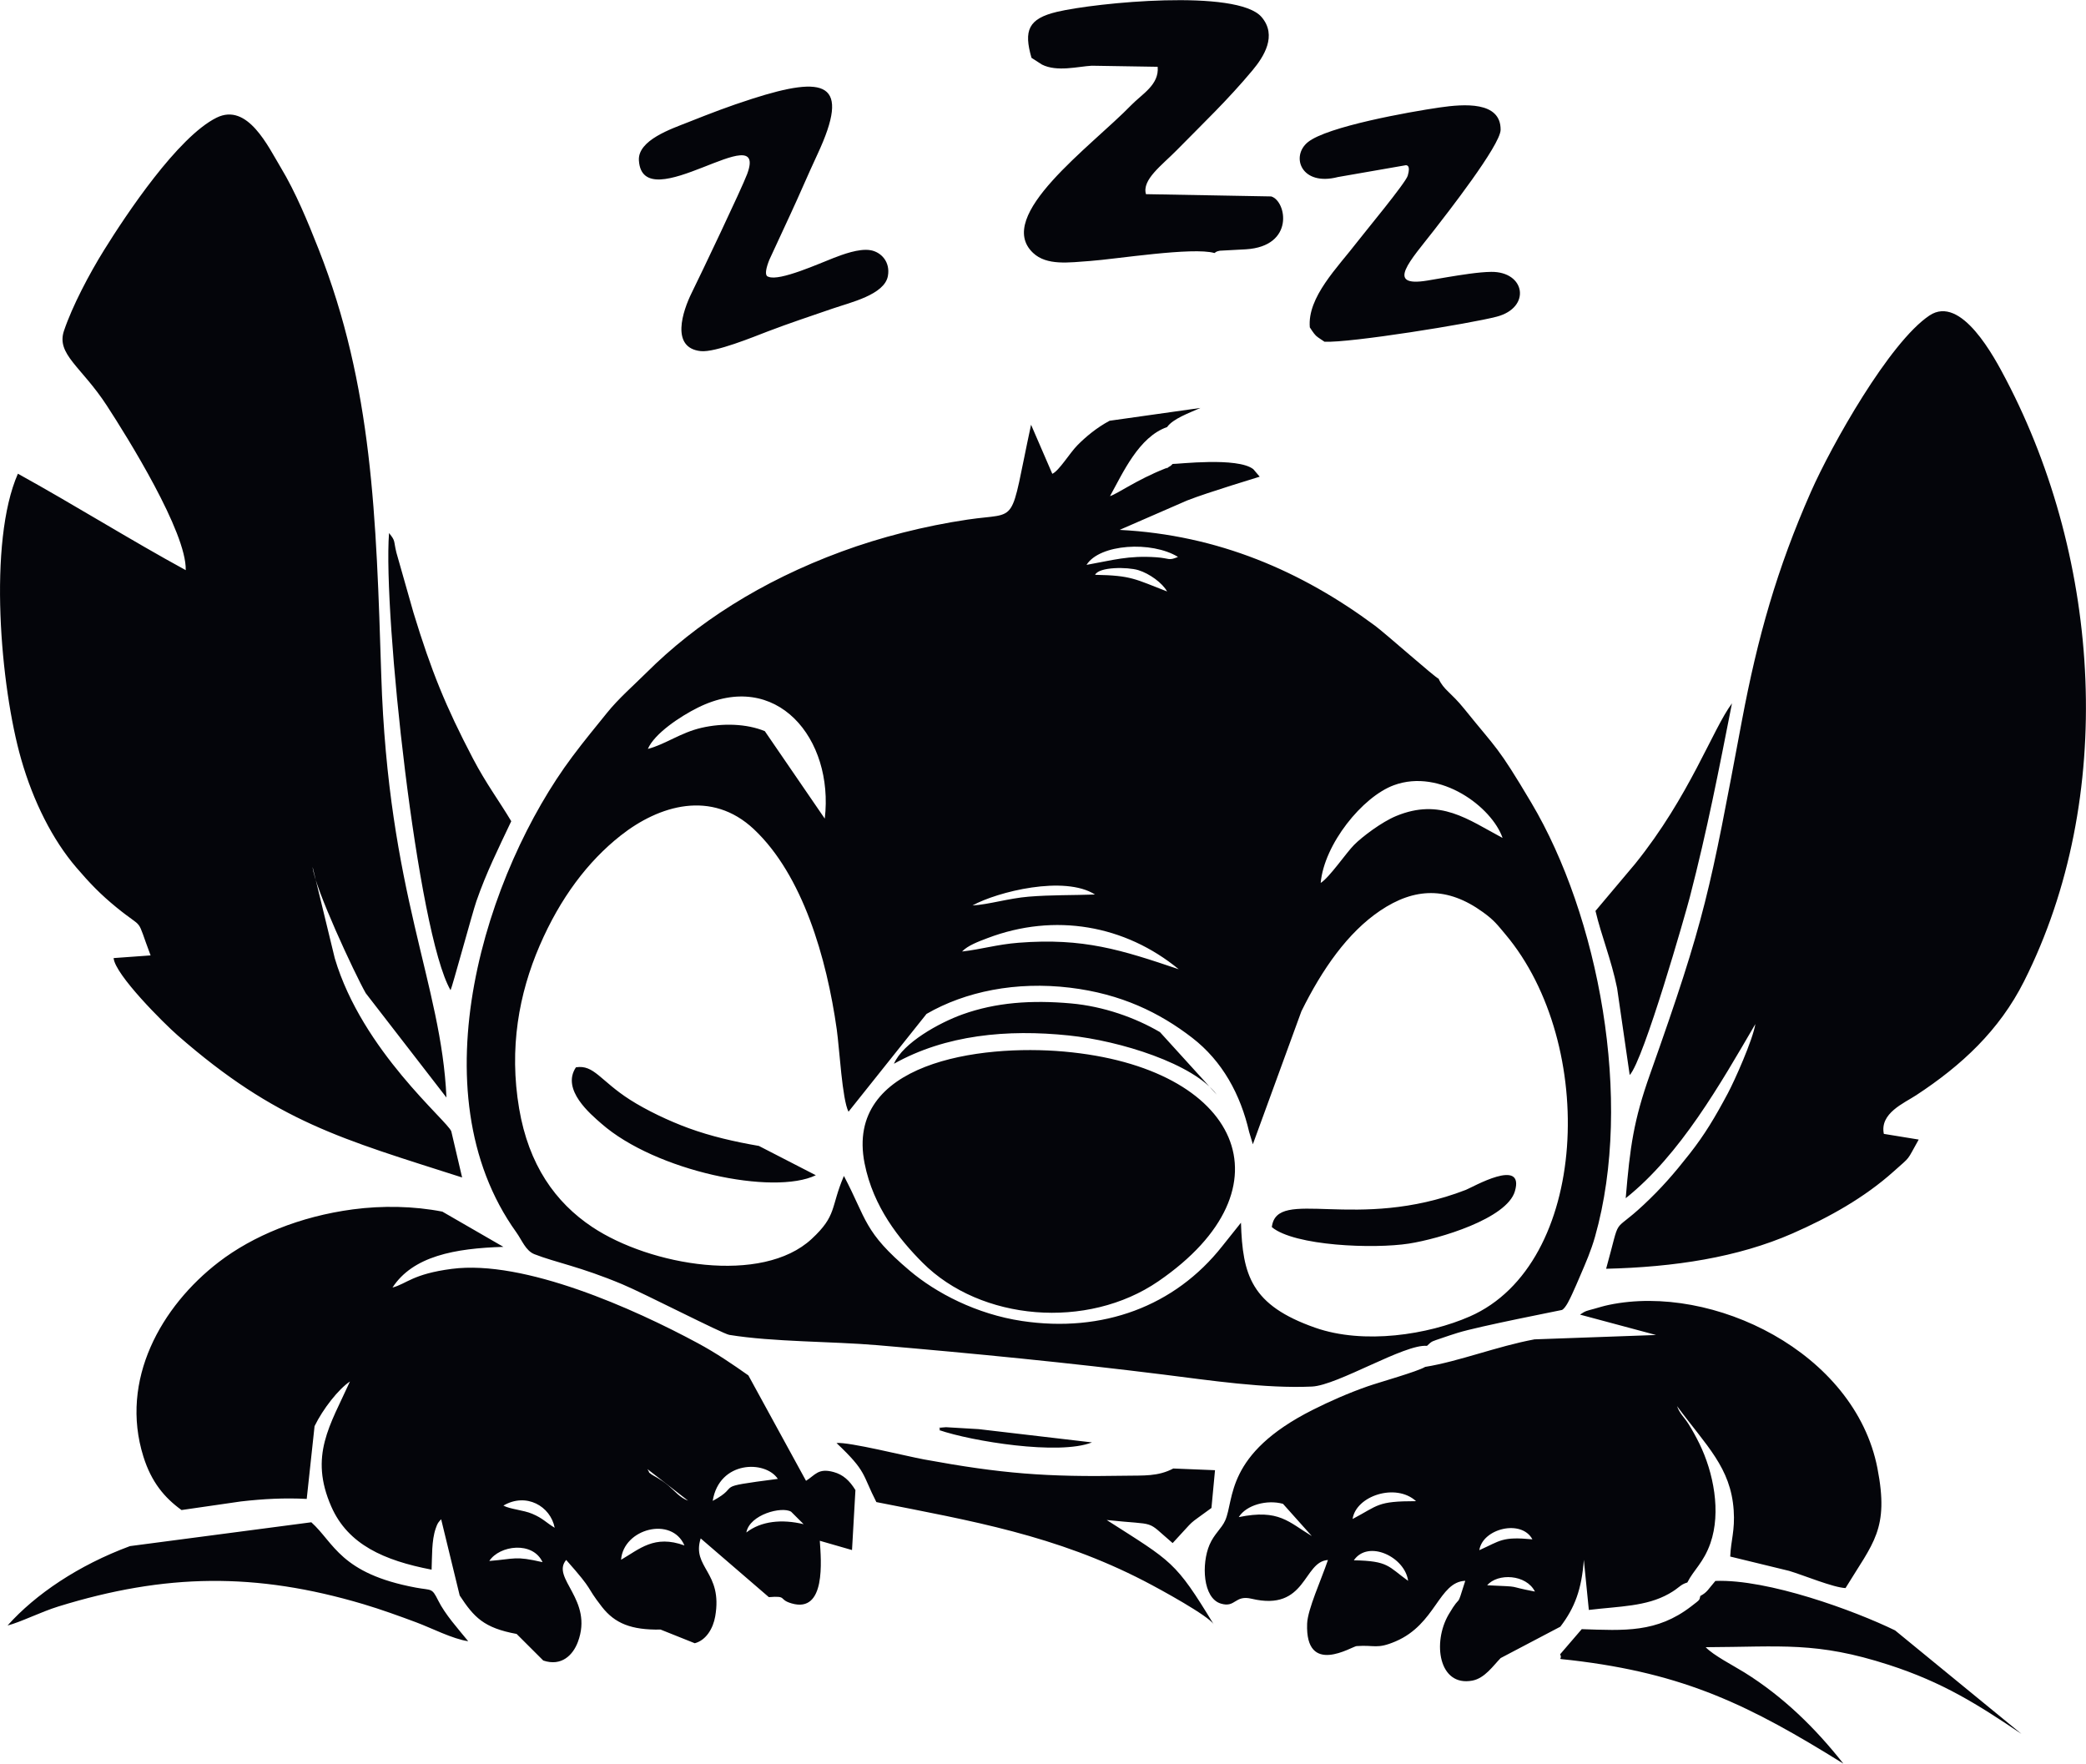 <?xml version="1.0" encoding="UTF-8"?>
<!DOCTYPE svg PUBLIC "-//W3C//DTD SVG 1.1//EN" "http://www.w3.org/Graphics/SVG/1.1/DTD/svg11.dtd">
<!-- Creator: CorelDRAW -->
<svg xmlns="http://www.w3.org/2000/svg" xml:space="preserve" width="279.993mm" height="236.728mm" style="shape-rendering:geometricPrecision; text-rendering:geometricPrecision; image-rendering:optimizeQuality; fill-rule:evenodd; clip-rule:evenodd"
viewBox="0 0 279.993 236.728"
 xmlns:xlink="http://www.w3.org/1999/xlink">
 <defs>
  <style type="text/css">
   <![CDATA[
    .fil0 {fill:#04050A}
   ]]>
  </style>
 </defs>
 <g id="Capa_x0020_1">
  <path class="fil0" d="M113.273 157.833c-1.816,4.251 -0.894,5.274 -4.333,8.46 -6.664,6.172 -21.642,3.59 -29.442,-1.602 -4.976,-3.312 -8.536,-8.359 -9.816,-15.898 -1.377,-8.107 -0.027,-15.422 2.745,-21.853 2.765,-6.416 6.489,-11.33 10.879,-14.793 5.156,-4.067 12.21,-6.194 17.896,-0.84 6.541,6.159 9.758,17.267 11.113,26.867 0.367,2.599 0.725,9.403 1.576,11.039l10.471 -13.127c5.235,-3.027 12.037,-4.389 19.245,-3.522 6.9,0.83 12.063,3.367 16.405,6.717 4.077,3.146 6.493,7.616 7.657,12.654l0.495 1.649 6.517 -17.851c2.787,-5.649 6.22,-10.567 10.56,-13.496 4.634,-3.128 9.042,-3.254 13.802,0.187 1.53,1.106 1.927,1.681 3.028,2.989 12.389,14.717 11.221,44.273 -4.795,51.283 -5.579,2.442 -14.197,3.804 -20.75,1.504 -8.59,-3.015 -9.74,-7.033 -9.957,-14.089l-2.506 3.14c-6.378,8.094 -16.079,11.671 -26.884,10.051 -6.109,-0.916 -11.526,-3.751 -15.08,-6.757 -6.195,-5.241 -5.72,-6.821 -8.826,-12.713zm-88.346 -81.309c-7.436,-4.053 -14.938,-8.756 -22.524,-12.944 -4.034,9.176 -2.355,28.593 0.445,38.344 1.624,5.656 4.2,10.782 7.39,14.503 1.82,2.123 3.228,3.594 5.406,5.372 3.91,3.192 2.505,0.97 4.571,6.434l-4.965 0.359c0.186,2.234 6.749,8.759 8.579,10.36 13.309,11.643 22.066,13.917 38.198,19.086l-1.45 -6.186c-0.48,-1.385 -11.948,-10.792 -15.638,-23.223l-2.982 -12.271c0.261,2.771 5.621,14.27 7.134,16.944l10.833 14.007c-0.673,-15.328 -7.817,-27.231 -8.752,-56.726 -0.672,-21.213 -1.167,-38.756 -8.397,-57.114 -1.475,-3.746 -3.109,-7.703 -5.093,-10.991 -1.676,-2.777 -4.446,-8.75 -8.616,-6.682 -5.196,2.576 -12.116,12.968 -15.113,17.795 -1.966,3.166 -4.235,7.46 -5.365,10.803 -1.065,3.148 2.341,4.82 5.722,10.002 2.794,4.282 10.758,17.057 10.619,22.127zm40.751 132.988c1.36,-2.102 5.827,-2.7 7.146,0.16 -3.742,-0.857 -3.619,-0.442 -7.146,-0.16zm17.686 -0.163c0.312,-4.168 6.811,-5.885 8.506,-1.919 -4.039,-1.476 -6.028,0.488 -8.506,1.919zm16.815 -3.661c0.442,-2.421 4.771,-3.543 6.012,-2.785l1.676 1.671c-2.923,-0.704 -5.716,-0.42 -7.687,1.114zm-32.61 -3.609c3.057,-1.8 6.33,0.082 6.884,2.978 -1.206,-0.734 -1.572,-1.27 -3.025,-1.883 -1.186,-0.5 -2.976,-0.611 -3.859,-1.095zm28.094 -0.631c0.874,-5.422 7.068,-5.484 8.742,-2.955 -9.221,1.199 -4.652,0.763 -8.742,2.955zm-3.3 -0.025c-1.129,-0.425 -1.741,-1.253 -2.618,-1.999 -1.122,-0.954 -2.117,-1.378 -2.307,-1.537 -0.656,-0.547 -0.018,0.12 -0.54,-0.708l5.465 4.243zm-39.68 -28.611c2.751,-4.209 8.342,-5.264 14.887,-5.46l-8.193 -4.729c-3.84,-0.751 -8.065,-0.826 -11.998,-0.305 -7.12,0.945 -13.441,3.561 -18.013,7.072 -7.695,5.91 -13.348,15.808 -10.118,26.113 1.081,3.45 2.85,5.531 5.118,7.172l7.969 -1.153c2.944,-0.338 5.848,-0.5 8.834,-0.339l1.054 -9.771c1.131,-2.322 3.218,-4.972 4.747,-5.989 -2.652,5.867 -5.517,9.945 -2.491,16.81 2.235,5.069 7.066,7.215 13.453,8.443 0.076,-1.731 -0.013,-3.904 0.549,-5.522 0.27,-0.776 0.32,-0.774 0.732,-1.245l2.491 10.238c1.911,2.91 3.225,4.35 7.64,5.158l3.577 3.569c2.466,0.828 3.987,-0.751 4.639,-2.479 2.151,-5.697 -3.649,-8.563 -1.564,-11.023 3.938,4.441 2.428,3.251 4.79,6.287 1.741,2.238 3.959,3.131 7.88,3.057l4.591 1.836c1.547,-0.408 2.465,-2.022 2.741,-3.593 1.056,-6.012 -3.191,-6.525 -1.949,-10.478l9.15 7.883c2.577,-0.208 1.204,0.304 3.067,0.844 4.61,1.335 3.954,-5.771 3.773,-8.409l4.324 1.245 0.457 -8.049c-0.79,-1.28 -1.653,-2.077 -2.933,-2.425 -2.078,-0.565 -2.459,0.413 -3.699,1.179l-7.737 -14.148c-2.186,-1.536 -4.248,-2.955 -6.778,-4.321 -8.52,-4.598 -23.319,-11.245 -33.036,-9.975 -5.251,0.686 -6.063,2.007 -7.954,2.506zm7.792 -39.911c0.176,-0.232 2.953,-10.46 3.461,-11.923 1.361,-3.914 2.953,-7.081 4.687,-10.755 -1.593,-2.68 -3.386,-5.06 -5.144,-8.419 -3.672,-7.014 -5.59,-11.754 -7.972,-19.546l-2.298 -8.084c-0.41,-1.66 -0.073,-1.504 -0.991,-2.631 -0.825,10.897 3.807,53.685 8.257,61.358zm-59.459 85.271c1.739,-0.442 4.493,-1.834 6.806,-2.549 14.343,-4.433 26.485,-4.621 40.982,-0.307 2.348,0.699 4.816,1.594 7.086,2.44 1.974,0.735 4.897,2.239 6.955,2.525 -1.374,-1.685 -3.09,-3.582 -4.027,-5.463 -0.875,-1.755 -0.846,-1.33 -2.991,-1.729 -10.147,-1.887 -10.969,-6.011 -14.04,-8.772l-24.341 3.2c-6.891,2.552 -12.677,6.453 -16.43,10.655zm108.488 -60.434l-7.644 -3.934c-3.28,-0.567 -6.444,-1.293 -9.433,-2.385 -2.677,-0.978 -5.674,-2.414 -7.87,-3.818 -3.976,-2.542 -4.83,-4.741 -7.252,-4.347 -2.009,3.004 1.991,6.306 3.407,7.548 7.295,6.405 23.126,9.677 28.793,6.935zm108.709 3.082c7.333,-5.844 12.704,-15.341 17.401,-23.375 -0.355,2.166 -2.812,7.646 -3.687,9.282 -1.732,3.24 -3.092,5.532 -5.156,8.158 -2.103,2.676 -3.781,4.603 -6.162,6.833 -4.424,4.145 -2.924,1 -5.027,8.574 9.136,-0.221 17.663,-1.516 25.022,-4.744 4.934,-2.165 9.648,-4.805 13.55,-8.298 2.446,-2.19 1.686,-1.297 3.384,-4.3l-4.68 -0.763c-0.567,-2.768 2.69,-4.106 4.344,-5.191 6.094,-3.997 11.154,-8.685 14.481,-15.298 12.406,-24.656 10.346,-56.369 -2.422,-80.759 -1.552,-2.965 -6.015,-11.447 -10.284,-8.591 -5.383,3.602 -13.155,17.434 -15.909,23.669 -4.55,10.303 -7.157,19.517 -9.265,30.732 -4.312,22.937 -4.839,26.319 -12.329,47.437 -2.203,6.21 -2.682,9.723 -3.263,16.634zm-12.186 52.797c-4.154,-0.785 -1.356,-0.615 -6.41,-0.844 1.413,-1.661 5.24,-1.479 6.41,0.844zm-89.976 -57.465c1.162,5.872 4.685,10.213 7.769,13.31 7.82,7.85 22.136,9.041 31.658,2.512 18.314,-12.558 11.006,-28.719 -12.644,-30.834 -11.356,-1.015 -29.461,1.48 -26.784,15.011zm22.402 -148.39l1.396 0.9c2.022,1.03 4.883,0.255 6.693,0.159l8.846 0.143c0.223,2.416 -2.104,3.658 -3.531,5.13 -5.414,5.583 -18.453,14.884 -13.195,19.849 1.844,1.741 4.82,1.287 7.664,1.085 3.4,-0.241 13.829,-1.911 16.685,-1.065 0.251,-0.147 0.176,-0.207 0.73,-0.314l3.485 -0.187c6.598,-0.404 5.461,-6.506 3.396,-7.098l-16.805 -0.304c-0.569,-1.939 2.139,-3.877 4.114,-5.886 3.575,-3.637 6.84,-6.732 10.179,-10.729 1.526,-1.827 3.348,-4.664 1.23,-7.153 -3.25,-3.82 -22.255,-1.935 -27.452,-0.706 -3.899,0.922 -4.487,2.524 -3.436,6.175zm-35.293 29.389c-0.017,-0.033 -0.831,0.063 0.105,-2.283l2.815 -6.08c1.191,-2.551 2.354,-5.318 3.633,-8.055 4.572,-9.785 1.046,-10.615 -8.745,-7.478 -3.16,1.012 -5.566,1.943 -8.58,3.14 -2.252,0.894 -6.806,2.409 -6.631,5.141 0.511,8.01 17.485,-6.125 14.531,1.822 -0.701,1.886 -6.256,13.543 -7.443,15.941 -1.207,2.438 -2.879,7.398 1.218,7.828 1.94,0.204 7.093,-1.919 9.011,-2.653 2.868,-1.097 5.761,-2.049 8.646,-3.045 2.435,-0.84 6.995,-1.868 7.457,-4.379 0.35,-1.901 -0.911,-3.236 -2.354,-3.473 -1.539,-0.252 -3.726,0.584 -4.915,1.039 -1.847,0.707 -7.27,3.163 -8.747,2.534zm72.652 6.791c0.079,0.106 0.503,0.807 0.824,1.115 0.284,0.272 0.958,0.66 1.141,0.807 3.385,0.182 19.587,-2.429 23.137,-3.366 4.622,-1.22 3.839,-6.056 -0.753,-6.009 -1.691,0.017 -4.115,0.418 -5.851,0.702 -0.959,0.157 -1.792,0.309 -2.712,0.462 -5.798,0.962 -2.213,-2.76 0.857,-6.717 1.645,-2.12 8.95,-11.452 8.966,-13.518 0.028,-3.85 -4.918,-3.467 -8.168,-2.997 -4.051,0.587 -15.155,2.565 -17.719,4.67 -2.323,1.907 -0.875,5.949 4.058,4.668l9.133 -1.59c0.032,0.045 0.671,-0.093 0.226,1.417 -0.285,0.967 -5.793,7.604 -6.733,8.828 -2.674,3.484 -6.762,7.468 -6.407,11.527zm-63.532 149.738c4.103,3.877 3.397,4.11 5.351,7.927 12.811,2.527 24.104,4.467 35.968,10.603 2.222,1.149 8.624,4.66 9.312,5.811 -5.176,-8.518 -5.557,-8.373 -14.364,-14.009 7.036,0.75 5.071,-0.124 8.851,3.098 3.366,-3.599 1.641,-2.079 5.21,-4.713l0.477 -5.069 -5.599 -0.228c-2.064,1.09 -4.003,0.925 -6.423,0.969 -10.648,0.194 -16.64,-0.28 -27.017,-2.184 -2.447,-0.449 -10.089,-2.369 -11.766,-2.205zm115.946 20.529c-0.167,0.608 0.072,0.397 -1.234,1.402 -4.618,3.553 -8.948,3.244 -14.682,3.05l-2.903 3.375c0.434,0.838 -0.857,0.514 1.488,0.788 15.284,1.785 23.977,6.078 36.529,13.886 -3.74,-4.752 -8.057,-8.984 -13.273,-12.233 -1.424,-0.887 -4.218,-2.326 -5.201,-3.393 10.198,-0.04 14.822,-0.785 24.575,2.368 7.269,2.35 11.922,5.311 17.804,9.267l-16.959 -13.889c-5.463,-2.664 -17.065,-6.908 -24.121,-6.64 -0.98,1.129 -1.065,1.503 -2.024,2.018zm-14.072 -91.949c0.789,3.345 2.116,6.51 2.9,10.357l1.693 11.671c1.889,-1.998 7.552,-21.873 8.068,-23.869 2.354,-9.106 3.849,-16.827 5.659,-26.018 -2.596,3.473 -5.678,12.456 -12.992,21.53l-5.328 6.33zm-43.442 42.444c3.063,2.534 13.675,2.942 18.402,2.208 4.076,-0.634 13.141,-3.34 14.221,-7.02 1.355,-4.617 -5.713,-0.526 -6.574,-0.193 -14.725,5.704 -25.397,-0.458 -26.05,5.006zm-50.723 -21.928c6.94,-3.888 15.207,-4.661 23.47,-3.799 6.905,0.72 16.758,3.793 19.861,7.941l-7.623 -8.389c-3.316,-1.946 -7.586,-3.462 -11.931,-3.851 -5.321,-0.477 -10.104,-0.135 -14.577,1.472 -3.091,1.111 -7.995,3.806 -9.199,6.626zm6.072 49.168c4.325,1.49 16.061,3.416 20.508,1.653l-15.204 -1.782 -4.396 -0.259c-1.791,0.162 -0.408,-0.032 -0.907,0.389zm62.943 20.234c-2.703,-1.94 -2.601,-2.674 -7.286,-2.757 1.935,-2.813 6.869,-0.451 7.286,2.757zm9.559 -4.116c0.437,-2.913 5.663,-4.189 7.125,-1.454 -4.087,-0.395 -4.296,0.188 -7.125,1.454zm-32.289 -4.438c1.002,-1.629 3.788,-2.379 5.937,-1.782l3.865 4.323c-3.102,-1.856 -4.384,-3.659 -9.802,-2.541zm15.278 0.252c0.454,-3.109 5.8,-4.88 8.518,-2.393 -5.268,-0.002 -5.013,0.549 -8.518,2.393zm9.739 -20.413c-1.069,0.642 -6.111,2.044 -7.749,2.618 -2.523,0.884 -5.024,1.982 -7.33,3.142 -11.825,5.948 -10.499,12.047 -11.764,14.859 -0.493,1.097 -1.47,1.787 -2.099,3.254 -1.095,2.552 -0.912,7.164 1.52,7.895 2.002,0.602 1.834,-1.197 4.123,-0.652 7.398,1.763 6.886,-4.989 10.252,-5.2 -0.922,2.713 -2.721,6.62 -2.794,8.538 -0.269,7.121 6.022,3.062 6.636,3.018 2.466,-0.18 2.702,0.451 5.241,-0.633 5.415,-2.313 5.778,-7.988 9.349,-8.129 -1.333,4.197 -0.372,1.347 -2.22,4.498 -2.23,3.804 -1.328,9.738 3.157,8.9 1.685,-0.315 2.796,-1.994 3.811,-3.027l8.014 -4.214c1.959,-2.568 2.86,-5.046 3.152,-8.969l0.672 6.722c4.108,-0.497 7.683,-0.445 10.748,-2.171 1.497,-0.843 1.433,-1.198 2.473,-1.514 0.85,-1.694 2.186,-2.667 3.095,-5.267 1.468,-4.201 0.41,-9.516 -1.474,-13.364 -0.463,-0.945 -0.978,-1.866 -1.465,-2.642 -0.598,-0.953 -1.152,-1.336 -1.541,-2.401 3.966,5.362 7.211,8.243 7.606,13.975 0.189,2.736 -0.38,4.043 -0.464,6.218l7.913 1.925c1.965,0.589 5.881,2.226 7.561,2.307 3.721,-6.106 5.884,-7.887 4.283,-16.092 -3.041,-15.58 -22.12,-24.814 -36.022,-21.922 -0.763,0.159 -1.292,0.332 -1.995,0.529 -1.004,0.281 -1.116,0.242 -1.905,0.781l10.208 2.736 -16.315 0.585c-4.967,0.917 -10.159,2.97 -14.679,3.697zm-62.16 -55.752c0.783,-0.816 2.17,-1.325 3.43,-1.804 9.016,-3.421 18.459,-1.739 25.655,4.182 -7.719,-2.605 -12.774,-4.235 -21.491,-3.557 -2.904,0.226 -4.995,0.885 -7.594,1.178zm1.399 -6.182c3.35,-1.845 12.346,-4.089 16.448,-1.47 -3.068,0.11 -5.869,0.041 -8.898,0.288 -2.693,0.22 -5.376,1.06 -7.55,1.182zm46.739 -3.023c0.465,-5.199 5.598,-11.568 9.827,-13.119 6.261,-2.297 13.172,2.961 14.586,7.078 -4.682,-2.493 -8.373,-5.383 -14.276,-2.945 -1.953,0.807 -4.552,2.776 -5.634,3.858 -1.078,1.078 -3.312,4.385 -4.503,5.128zm-90.31 -17.988c0.875,-2.057 4.335,-4.362 6.712,-5.543 10.557,-5.243 18.288,4.168 17.034,14.898l-8.047 -11.74c-2.446,-1.011 -5.668,-1.102 -8.506,-0.447 -2.811,0.649 -4.835,2.216 -7.193,2.831zm69.693 -21.135c-4.316,-1.661 -4.746,-2.146 -9.662,-2.234 0.53,-1.095 4.371,-1.061 5.792,-0.63 1.503,0.456 3.253,1.733 3.87,2.864zm-10.812 -3.567c1.751,-2.808 8.735,-3.243 12.279,-1.067 -1.335,0.555 -1.066,0.172 -2.927,0.044 -3.749,-0.257 -5.816,0.391 -9.352,1.023zm45.694 104.823c0.739,-0.706 0.636,-0.568 2.005,-1.05 0.749,-0.264 1.324,-0.446 2.115,-0.696 2.752,-0.867 13.944,-3.044 14,-3.072 0.53,-0.265 1.108,-1.586 1.378,-2.158 0.355,-0.753 0.722,-1.629 1.056,-2.405 0.765,-1.778 1.47,-3.383 2.008,-5.284 5.202,-18.387 0.44,-43.105 -8.571,-58.259 -4.585,-7.71 -4.518,-7.028 -8.979,-12.568 -1.826,-2.268 -2.742,-2.508 -3.454,-4.057 -0.424,-0.118 -7.091,-6.039 -8.517,-7.099 -9.839,-7.311 -21.068,-12.196 -34.298,-12.871l9.062 -3.947c2.93,-1.147 9.593,-3.127 9.745,-3.194l-0.859 -1.007c-2.119,-1.66 -10.197,-0.671 -10.83,-0.703 -0.275,0.238 -0.128,0.197 -0.587,0.443 -1.006,0.537 0.823,-0.322 -0.46,0.189 -3.791,1.509 -6.264,3.326 -7.359,3.69 1.748,-3.147 3.868,-7.949 7.663,-9.271 0.791,-1.123 2.946,-1.883 4.472,-2.568l-12.187 1.72c-1.748,0.932 -3.204,2.158 -4.32,3.285 -1.031,1.041 -2.47,3.445 -3.372,3.836l-2.851 -6.588c-2.986,13.873 -1.457,11.683 -8.517,12.733 -5.82,0.865 -11.7,2.369 -16.913,4.29 -10.854,4 -19.543,9.628 -26.191,16.252 -1.703,1.697 -3.757,3.471 -5.329,5.435 -1.493,1.864 -2.872,3.495 -4.623,5.836 -11.488,15.352 -21.113,44.906 -7.522,63.843 0.762,1.062 1.26,2.483 2.436,2.943 2.892,1.13 6.09,1.645 11.807,4.04 2.949,1.235 13.446,6.64 14.348,6.787 5.907,0.964 13.717,0.856 19.916,1.387 13.13,1.125 25.58,2.347 38.422,3.948 6.115,0.762 13.574,1.891 19.872,1.601 3.437,-0.158 12.463,-5.752 15.436,-5.461z"/>
 </g>
</svg>
